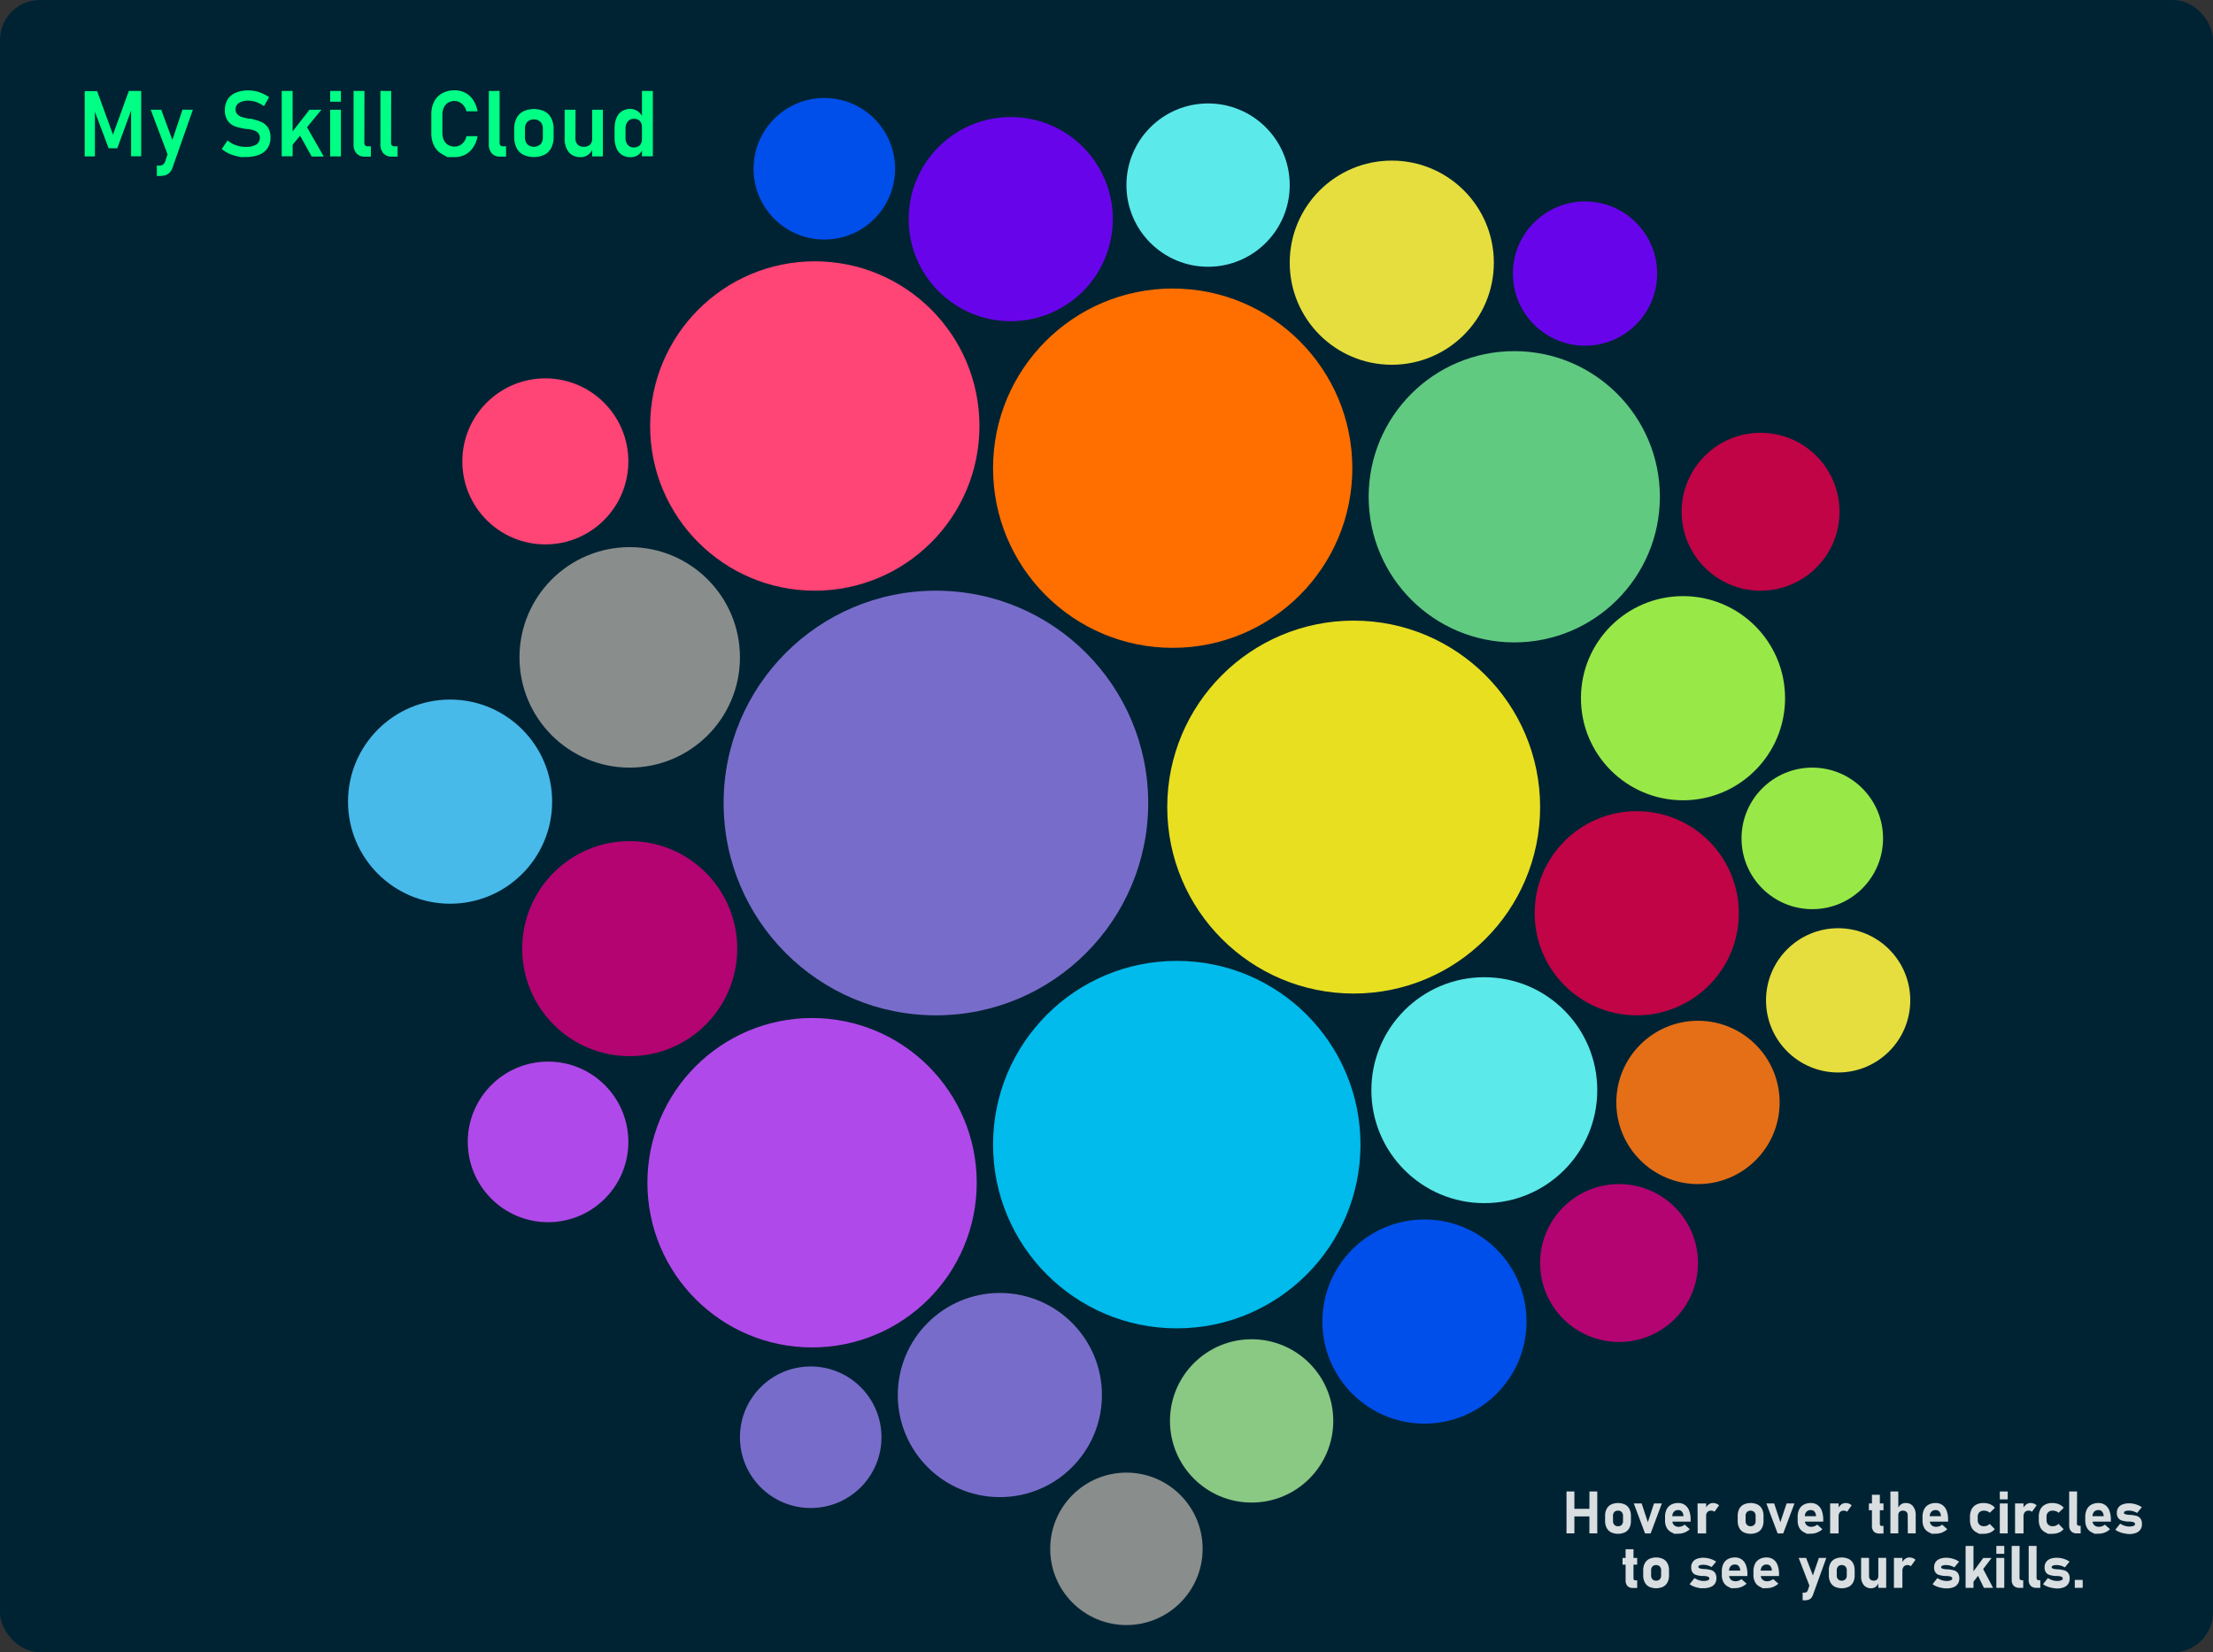 <svg id="Capa_1" data-name="Capa 1" xmlns="http://www.w3.org/2000/svg" viewBox="0 0 813.1 607"><rect x="0" y="0" width="813.1" height="607" fill="#333333" stroke="none"/><defs><style>.cls-1{fill:#002333;}.cls-2{fill:#00ff84;}.cls-3{opacity:0.85;}.cls-4{fill:#fff;}.cls-5{fill:#ff6f00;}.cls-6{fill:#786ccb;}.cls-7{fill:#00bbec;}.cls-8{fill:#ff4476;}.cls-9{fill:#898e8d;}.cls-10{fill:#b30472;}.cls-11{fill:#47baea;}.cls-12{fill:#b049ea;}.cls-13{fill:#61ca81;}.cls-14{fill:#e8df21;}.cls-15{fill:#89c984;}.cls-16{fill:#898d8c;}.cls-17{fill:#004fea;}.cls-18{fill:#5ce9ea;}.cls-19{fill:#c00446;}.cls-20{fill:#e5de3e;}.cls-21{fill:#e56f17;}.cls-22{fill:#98e948;}.cls-23{fill:#6804ea;}</style></defs><title>skillCloud</title><rect class="cls-1" width="813.1" height="607" rx="14.65"/><path class="cls-2" d="M47.46,33.42H52v24h-3.7V39.13l.16,1.06L43.23,54.46H40.05L34.79,40.52,35,39.13V57.47H31.25v-24h4.57l5.82,16Z" transform="translate(-0.13)"/><path class="cls-2" d="M55.5,40.3h3.86l5.52,14.92-2.36,3.66ZM71,40.3,63.56,61.49a5.28,5.28,0,0,1-1.05,1.86,3.55,3.55,0,0,1-1.58,1,7.73,7.73,0,0,1-2.32.3h-.84V60.82h.84a2.1,2.1,0,0,0,2.22-1.53l6.35-19Z" transform="translate(-0.13)"/><path class="cls-2" d="M88.77,57.72l-1.59-.34a13.22,13.22,0,0,1-3-1,11.33,11.33,0,0,1-2.55-1.64l2.1-3.16a9.54,9.54,0,0,0,3.11,1.78,10.91,10.91,0,0,0,3.67.61,6.94,6.94,0,0,0,3.75-.86,2.77,2.77,0,0,0,1.33-2.44h0A2.49,2.49,0,0,0,95,48.9a3.41,3.41,0,0,0-1.55-1A17.37,17.37,0,0,0,91,47.37l-.1,0-.1,0-.29,0a23.83,23.83,0,0,1-4-.94,5.66,5.66,0,0,1-2.65-2,6.38,6.38,0,0,1-1.09-4h0a7.18,7.18,0,0,1,1-3.91,6.45,6.45,0,0,1,3-2.46,11.68,11.68,0,0,1,4.7-.85,12.1,12.1,0,0,1,2.59.29,14,14,0,0,1,2.54.85A14.4,14.4,0,0,1,99,35.69L97.11,39a11.28,11.28,0,0,0-2.83-1.51,8.4,8.4,0,0,0-2.81-.51,6.37,6.37,0,0,0-3.53.83,2.67,2.67,0,0,0-1.25,2.36v0a2.46,2.46,0,0,0,.64,1.8,3.88,3.88,0,0,0,1.62,1,27.27,27.27,0,0,0,2.7.65l.12,0,.13,0,.18,0,.18,0A19.94,19.94,0,0,1,96,44.75a5.84,5.84,0,0,1,2.51,2,6.36,6.36,0,0,1,1,3.79v0a6.91,6.91,0,0,1-1.06,3.86,6.6,6.6,0,0,1-3.08,2.44,12.79,12.79,0,0,1-4.86.83Z" transform="translate(-0.13)"/><path class="cls-2" d="M103.64,33.42h4v24h-4Zm1.79,17.7,8.42-10.82h4.38l-12.6,15.32Zm4-3,3-2.25,6.67,11.64h-4.45Z" transform="translate(-0.13)"/><path class="cls-2" d="M121.44,33.42h3.94v3.95h-3.94Zm0,6.88h3.94V57.47h-3.94Z" transform="translate(-0.13)"/><path class="cls-2" d="M134,52.43a1.38,1.38,0,0,0,.31,1,1.18,1.18,0,0,0,.89.33h1.18v3.79h-2.15a4,4,0,0,1-3.09-1.19,4.77,4.77,0,0,1-1.1-3.36V33.42h4Z" transform="translate(-0.13)"/><path class="cls-2" d="M143.82,52.43a1.38,1.38,0,0,0,.32,1,1.18,1.18,0,0,0,.89.33h1.18v3.79h-2.15A4,4,0,0,1,141,56.33a4.77,4.77,0,0,1-1.1-3.36V33.42h3.95Z" transform="translate(-0.13)"/><path class="cls-2" d="M164.54,57.72l-1.93-1.08a7.26,7.26,0,0,1-3-3.1,10.37,10.37,0,0,1-1-4.78v-6.6a10.38,10.38,0,0,1,1-4.79,7.35,7.35,0,0,1,3-3.11,9.13,9.13,0,0,1,4.54-1.09,8.32,8.32,0,0,1,3.93.93A8,8,0,0,1,174,36.77a10.77,10.77,0,0,1,1.59,4.13h-4.07a5.83,5.83,0,0,0-.94-2,4.49,4.49,0,0,0-1.53-1.33,4.05,4.05,0,0,0-1.91-.46,4.32,4.32,0,0,0-2.37.62,4,4,0,0,0-1.55,1.76,6.25,6.25,0,0,0-.55,2.7v6.6a6.24,6.24,0,0,0,.55,2.69,4,4,0,0,0,1.55,1.76,4.49,4.49,0,0,0,2.37.61,4.22,4.22,0,0,0,1.93-.45,4.33,4.33,0,0,0,1.53-1.31,5.32,5.32,0,0,0,.92-2.06h4.07A10.81,10.81,0,0,1,174,54.12a7.9,7.9,0,0,1-2.93,2.68,8.35,8.35,0,0,1-3.91.92Z" transform="translate(-0.13)"/><path class="cls-2" d="M183.69,52.43a1.38,1.38,0,0,0,.32,1,1.16,1.16,0,0,0,.89.33h1.17v3.79h-2.15a4,4,0,0,1-3.08-1.19,4.73,4.73,0,0,1-1.1-3.36V33.42h3.95Z" transform="translate(-0.13)"/><path class="cls-2" d="M192.39,56.85a5.87,5.87,0,0,1-2.49-2.56,9,9,0,0,1-.85-4V47.45a8.78,8.78,0,0,1,.85-4,5.85,5.85,0,0,1,2.49-2.53,9.22,9.22,0,0,1,7.82,0,5.83,5.83,0,0,1,2.48,2.53,8.65,8.65,0,0,1,.85,4v2.84a8.71,8.71,0,0,1-.85,4,5.9,5.9,0,0,1-2.48,2.54,9.22,9.22,0,0,1-7.82,0ZM198.73,53a3.88,3.88,0,0,0,.86-2.69V47.45a3.8,3.8,0,0,0-.86-2.66,3.58,3.58,0,0,0-4.86,0,3.75,3.75,0,0,0-.86,2.66v2.84a3.88,3.88,0,0,0,.85,2.69,3.6,3.6,0,0,0,4.87,0Z" transform="translate(-0.13)"/><path class="cls-2" d="M211.55,50.74a3.25,3.25,0,0,0,.81,2.36,3,3,0,0,0,2.28.83,3.11,3.11,0,0,0,2.27-.78,3,3,0,0,0,.79-2.26l.24,3.67a5.07,5.07,0,0,1-1.66,2.25,4.41,4.41,0,0,1-2.83.91,5.36,5.36,0,0,1-4.32-1.8,7.65,7.65,0,0,1-1.53-5.1V40.3h4ZM217.7,40.3h3.94V57.47H217.7Z" transform="translate(-0.13)"/><path class="cls-2" d="M228.63,56.9a5.34,5.34,0,0,1-2-2.46,9.93,9.93,0,0,1-.69-3.9V47.27a10.26,10.26,0,0,1,.68-3.92,5.31,5.31,0,0,1,2-2.48,5.6,5.6,0,0,1,3.12-.85,4.63,4.63,0,0,1,2.65.81,5.8,5.8,0,0,1,1.93,2.28L236,46.77a3.8,3.8,0,0,0-.35-1.69,2.46,2.46,0,0,0-1-1.06,3.29,3.29,0,0,0-1.6-.36,2.82,2.82,0,0,0-2.28,1,4,4,0,0,0-.81,2.68v3.24a3.9,3.9,0,0,0,.81,2.64,2.87,2.87,0,0,0,2.28.94,3.18,3.18,0,0,0,1.6-.38,2.41,2.41,0,0,0,1-1.06A3.74,3.74,0,0,0,236,51l.23,3.77a4.71,4.71,0,0,1-1.64,2.16,4.6,4.6,0,0,1-2.74.81A5.69,5.69,0,0,1,228.63,56.9ZM236,33.42h4v24h-4Z" transform="translate(-0.13)"/><g class="cls-3"><path class="cls-4" d="M575.69,547.93h2.9v15.39h-2.9Zm1.35,6.36h9v2.8h-9Zm7.08-6.36H587v15.39h-2.9Z" transform="translate(-0.13)"/><path class="cls-4" d="M592.05,562.92a3.81,3.81,0,0,1-1.61-1.64,5.43,5.43,0,0,1-.56-2.58v-1.79a5.35,5.35,0,0,1,.56-2.56,3.76,3.76,0,0,1,1.61-1.62,6.18,6.18,0,0,1,5.14,0,3.73,3.73,0,0,1,1.62,1.62,5.47,5.47,0,0,1,.55,2.56v1.82a5.47,5.47,0,0,1-.55,2.56,3.8,3.8,0,0,1-1.62,1.63,6.18,6.18,0,0,1-5.14,0Zm3.93-2.75a2,2,0,0,0,.48-1.44v-1.82a2,2,0,0,0-.48-1.43,1.81,1.81,0,0,0-1.37-.51,1.76,1.76,0,0,0-1.35.51,2,2,0,0,0-.48,1.43v1.82a2,2,0,0,0,.48,1.44,1.75,1.75,0,0,0,1.35.52A1.82,1.82,0,0,0,596,560.17Z" transform="translate(-0.13)"/><path class="cls-4" d="M607.84,552.33h2.89l-4.12,11h-2.06l-4.13-11h2.89l2.27,6.89Z" transform="translate(-0.13)"/><path class="cls-4" d="M615.34,563.48l-1.13-.58a3.93,3.93,0,0,1-1.72-1.68,5.65,5.65,0,0,1-.59-2.66v-1.24a6.32,6.32,0,0,1,.56-2.78,3.93,3.93,0,0,1,1.66-1.76,5.31,5.31,0,0,1,2.62-.61,4.16,4.16,0,0,1,2.46.72,4.37,4.37,0,0,1,1.56,2.09,9.07,9.07,0,0,1,.54,3.31V559h-7.52v-2h4.87l0-.25a2.58,2.58,0,0,0-.6-1.47,1.65,1.65,0,0,0-1.28-.52,2.14,2.14,0,0,0-1.63.62,2.55,2.55,0,0,0-.57,1.77v1.4a2.32,2.32,0,0,0,.63,1.74,2.38,2.38,0,0,0,1.76.61,3.29,3.29,0,0,0,1.15-.21,3.43,3.43,0,0,0,1-.58l1.89,1.68a6.23,6.23,0,0,1-1.92,1.21,5.74,5.74,0,0,1-2.16.43Z" transform="translate(-0.13)"/><path class="cls-4" d="M623.84,552.33H627v11h-3.11Zm5.66,2.74a2.17,2.17,0,0,0-.71-.1,1.69,1.69,0,0,0-1.36.57,2.34,2.34,0,0,0-.48,1.57l-.22-2.86a3.87,3.87,0,0,1,1.18-1.53,2.6,2.6,0,0,1,1.59-.55,3.52,3.52,0,0,1,1.25.22,2.88,2.88,0,0,1,1,.64l-1.7,2.36A1.43,1.43,0,0,0,629.5,555.07Z" transform="translate(-0.13)"/><path class="cls-4" d="M640.77,562.92a3.77,3.77,0,0,1-1.62-1.64,5.55,5.55,0,0,1-.55-2.58v-1.79a5.47,5.47,0,0,1,.55-2.56,3.73,3.73,0,0,1,1.62-1.62,6.18,6.18,0,0,1,5.14,0,3.73,3.73,0,0,1,1.62,1.62,5.47,5.47,0,0,1,.55,2.56v1.82a5.47,5.47,0,0,1-.55,2.56,3.8,3.8,0,0,1-1.62,1.63,6.18,6.18,0,0,1-5.14,0Zm3.92-2.75a2,2,0,0,0,.49-1.44v-1.82a2,2,0,0,0-.49-1.43,2.06,2.06,0,0,0-2.71,0,2,2,0,0,0-.48,1.43v1.82a2.06,2.06,0,0,0,.47,1.44,2,2,0,0,0,2.72,0Z" transform="translate(-0.13)"/><path class="cls-4" d="M656.56,552.33h2.89l-4.13,11h-2.05l-4.13-11H652l2.27,6.89Z" transform="translate(-0.13)"/><path class="cls-4" d="M664.06,563.48l-1.13-.58a3.88,3.88,0,0,1-1.72-1.68,5.53,5.53,0,0,1-.59-2.66v-1.24a6.32,6.32,0,0,1,.56-2.78,4,4,0,0,1,1.65-1.76,5.37,5.37,0,0,1,2.62-.61,4.19,4.19,0,0,1,2.47.72,4.37,4.37,0,0,1,1.56,2.09,9.07,9.07,0,0,1,.54,3.31V559H662.5v-2h4.87l0-.25a2.58,2.58,0,0,0-.6-1.47,1.66,1.66,0,0,0-1.29-.52,2.12,2.12,0,0,0-1.62.62,2.5,2.5,0,0,0-.58,1.77v1.4a2.32,2.32,0,0,0,.63,1.74,2.43,2.43,0,0,0,1.77.61,3.33,3.33,0,0,0,1.15-.21,3.43,3.43,0,0,0,1-.58l1.89,1.68a6.16,6.16,0,0,1-1.93,1.21,5.65,5.65,0,0,1-2.15.43Z" transform="translate(-0.13)"/><path class="cls-4" d="M672.56,552.33h3.11v11h-3.11Zm5.66,2.74a2.17,2.17,0,0,0-.71-.1,1.69,1.69,0,0,0-1.36.57,2.34,2.34,0,0,0-.48,1.57l-.22-2.86a3.78,3.78,0,0,1,1.18-1.53,2.6,2.6,0,0,1,1.59-.55,3.47,3.47,0,0,1,1.24.22,2.78,2.78,0,0,1,1,.64l-1.69,2.36A1.43,1.43,0,0,0,678.22,555.07Z" transform="translate(-0.13)"/><path class="cls-4" d="M686.79,552.33h5.37v2.48h-5.37Zm1.8,10.31a3.13,3.13,0,0,1-.67-2.18V549.14h2.9v10.6a1,1,0,0,0,.16.62.52.52,0,0,0,.46.22h.72v2.79H690.7A2.73,2.73,0,0,1,688.59,562.64Z" transform="translate(-0.13)"/><path class="cls-4" d="M694.7,547.93h2.9v15.39h-2.9Zm6.36,8.73a1.67,1.67,0,0,0-.47-1.25,1.81,1.81,0,0,0-1.3-.44,1.68,1.68,0,0,0-1.25.45,1.74,1.74,0,0,0-.44,1.26l-.22-2.43a4.18,4.18,0,0,1,1.19-1.56,2.89,2.89,0,0,1,1.74-.52,3.26,3.26,0,0,1,2.69,1.17,5.1,5.1,0,0,1,1,3.31v6.67h-2.9Z" transform="translate(-0.13)"/><path class="cls-4" d="M709.94,563.48l-1.13-.58a3.88,3.88,0,0,1-1.72-1.68,5.53,5.53,0,0,1-.59-2.66v-1.24a6.32,6.32,0,0,1,.56-2.78,4,4,0,0,1,1.65-1.76,5.37,5.37,0,0,1,2.62-.61,4.19,4.19,0,0,1,2.47.72,4.37,4.37,0,0,1,1.56,2.09,9.07,9.07,0,0,1,.54,3.31V559h-7.52v-2h4.87l0-.25a2.58,2.58,0,0,0-.6-1.47,1.66,1.66,0,0,0-1.29-.52,2.12,2.12,0,0,0-1.62.62,2.5,2.5,0,0,0-.58,1.77v1.4a2.32,2.32,0,0,0,.63,1.74,2.43,2.43,0,0,0,1.77.61,3.33,3.33,0,0,0,1.15-.21,3.43,3.43,0,0,0,1-.58l1.89,1.68a6.16,6.16,0,0,1-1.93,1.21,5.65,5.65,0,0,1-2.15.43Z" transform="translate(-0.13)"/><path class="cls-4" d="M727.34,563.48l-1.12-.6a4,4,0,0,1-1.69-1.74,6,6,0,0,1-.59-2.75v-1.18a5.84,5.84,0,0,1,.59-2.72,3.9,3.9,0,0,1,1.69-1.72,5.62,5.62,0,0,1,2.69-.6,6.71,6.71,0,0,1,1.7.21,5.26,5.26,0,0,1,1.43.6,3.88,3.88,0,0,1,1.06.95l-1.87,1.82a3,3,0,0,0-1-.58,3.28,3.28,0,0,0-1.13-.2,2.34,2.34,0,0,0-1.7.59,2.17,2.17,0,0,0-.61,1.65v1.18a2.27,2.27,0,0,0,.61,1.7,2.3,2.3,0,0,0,1.7.6,2.94,2.94,0,0,0,1.14-.23,2.88,2.88,0,0,0,.94-.63l1.87,1.92a4,4,0,0,1-1.07.94,5.24,5.24,0,0,1-1.43.59,7.05,7.05,0,0,1-1.69.2Z" transform="translate(-0.13)"/><path class="cls-4" d="M734.9,547.93h2.9v2.9h-2.9Zm0,4.4h2.9v11h-2.9Z" transform="translate(-0.13)"/><path class="cls-4" d="M740.5,552.33h3.11v11H740.5Zm5.66,2.74a2.17,2.17,0,0,0-.71-.1,1.7,1.7,0,0,0-1.36.57,2.34,2.34,0,0,0-.48,1.57l-.22-2.86a3.87,3.87,0,0,1,1.18-1.53,2.6,2.6,0,0,1,1.59-.55,3.52,3.52,0,0,1,1.25.22,2.88,2.88,0,0,1,1,.64l-1.7,2.36A1.43,1.43,0,0,0,746.16,555.07Z" transform="translate(-0.13)"/><path class="cls-4" d="M752.62,563.48l-1.12-.6a4,4,0,0,1-1.7-1.74,6.1,6.1,0,0,1-.58-2.75v-1.18a6,6,0,0,1,.58-2.72,4,4,0,0,1,1.7-1.72,5.62,5.62,0,0,1,2.69-.6,6.71,6.71,0,0,1,1.7.21,5.26,5.26,0,0,1,1.43.6,3.88,3.88,0,0,1,1.06.95l-1.87,1.82a3,3,0,0,0-1-.58,3.28,3.28,0,0,0-1.13-.2,2.34,2.34,0,0,0-1.7.59,2.17,2.17,0,0,0-.61,1.65v1.18a2.27,2.27,0,0,0,.61,1.7,2.3,2.3,0,0,0,1.7.6,2.94,2.94,0,0,0,1.14-.23,2.88,2.88,0,0,0,.94-.63l1.87,1.92a4,4,0,0,1-1.07.94,5.24,5.24,0,0,1-1.43.59,7.05,7.05,0,0,1-1.69.2Z" transform="translate(-0.13)"/><path class="cls-4" d="M763.24,559.69a.78.78,0,0,0,.23.62.91.91,0,0,0,.65.22h.48v2.79h-1.48a2.69,2.69,0,0,1-2-.76,3,3,0,0,1-.73-2.15V547.93h2.9Z" transform="translate(-0.13)"/><path class="cls-4" d="M769.74,563.48l-1.13-.58a3.93,3.93,0,0,1-1.72-1.68,5.65,5.65,0,0,1-.59-2.66v-1.24a6.32,6.32,0,0,1,.56-2.78,3.93,3.93,0,0,1,1.66-1.76,5.31,5.31,0,0,1,2.62-.61,4.16,4.16,0,0,1,2.46.72,4.37,4.37,0,0,1,1.56,2.09,9.07,9.07,0,0,1,.54,3.31V559h-7.52v-2h4.87l0-.25a2.58,2.58,0,0,0-.6-1.47,1.65,1.65,0,0,0-1.28-.52,2.14,2.14,0,0,0-1.63.62,2.55,2.55,0,0,0-.58,1.77v1.4a2.32,2.32,0,0,0,.63,1.74,2.43,2.43,0,0,0,1.77.61,3.33,3.33,0,0,0,1.15-.21,3.43,3.43,0,0,0,1-.58l1.89,1.68a6.23,6.23,0,0,1-1.92,1.21,5.74,5.74,0,0,1-2.16.43Z" transform="translate(-0.13)"/><path class="cls-4" d="M781.46,563.48l-.93-.17a8.5,8.5,0,0,1-1.75-.52,6.65,6.65,0,0,1-1.44-.81l1.79-2.24a7.21,7.21,0,0,0,1.66.79,5.57,5.57,0,0,0,1.65.27,4.19,4.19,0,0,0,1.58-.23c.37-.15.56-.36.56-.63a.68.68,0,0,0-.24-.56,1.74,1.74,0,0,0-.63-.27,10.24,10.24,0,0,0-1.07-.14l-.38,0-.4,0-.09,0h-.09a10.81,10.81,0,0,1-2-.39,2.49,2.49,0,0,1-1.25-.89,3,3,0,0,1-.52-1.92,3.11,3.11,0,0,1,2.07-3.08,6.5,6.5,0,0,1,2.43-.41,8.6,8.6,0,0,1,1.67.17,9.45,9.45,0,0,1,1.59.49,7.91,7.91,0,0,1,1.41.76l-1.73,2.11a7,7,0,0,0-1.5-.63,5.79,5.79,0,0,0-1.5-.22,3.81,3.81,0,0,0-1.37.2c-.32.14-.48.33-.48.56a.46.46,0,0,0,.26.43,1.78,1.78,0,0,0,.64.23l1.13.15.19,0,.19,0h.19a13.82,13.82,0,0,1,2.08.38,2.79,2.79,0,0,1,1.38.93,3.28,3.28,0,0,1,.56,2.06,3.42,3.42,0,0,1-.55,2,3.35,3.35,0,0,1-1.61,1.24,6.67,6.67,0,0,1-2.55.43Z" transform="translate(-0.13)"/><path class="cls-4" d="M596.28,572.33h5.38v2.48h-5.38Zm1.8,10.31a3.18,3.18,0,0,1-.67-2.18V569.14h2.9v10.6a1.07,1.07,0,0,0,.16.62.54.54,0,0,0,.47.22h.72v2.79H600.2A2.75,2.75,0,0,1,598.08,582.64Z" transform="translate(-0.13)"/><path class="cls-4" d="M606.05,582.92a3.81,3.81,0,0,1-1.61-1.64,5.43,5.43,0,0,1-.56-2.58v-1.79a5.35,5.35,0,0,1,.56-2.56,3.76,3.76,0,0,1,1.61-1.62,6.18,6.18,0,0,1,5.14,0,3.73,3.73,0,0,1,1.62,1.62,5.47,5.47,0,0,1,.55,2.56v1.82a5.47,5.47,0,0,1-.55,2.56,3.8,3.8,0,0,1-1.62,1.63,6.18,6.18,0,0,1-5.14,0Zm3.93-2.75a2,2,0,0,0,.48-1.44v-1.82a2,2,0,0,0-.48-1.43,1.81,1.81,0,0,0-1.37-.51,1.76,1.76,0,0,0-1.35.51,2,2,0,0,0-.48,1.43v1.82a2,2,0,0,0,.48,1.44,1.75,1.75,0,0,0,1.35.52A1.82,1.82,0,0,0,610,580.17Z" transform="translate(-0.13)"/><path class="cls-4" d="M625.05,583.48l-.93-.17a8.88,8.88,0,0,1-1.75-.52,6.65,6.65,0,0,1-1.44-.81l1.79-2.24a7.41,7.41,0,0,0,1.66.79,5.58,5.58,0,0,0,1.66.27,4.13,4.13,0,0,0,1.57-.23c.38-.15.56-.36.56-.63a.68.68,0,0,0-.24-.56,1.69,1.69,0,0,0-.62-.27,10.63,10.63,0,0,0-1.07-.14l-.39,0-.4,0-.09,0h-.09a11.18,11.18,0,0,1-2-.39,2.49,2.49,0,0,1-1.25-.89,3.09,3.09,0,0,1-.51-1.92,3.12,3.12,0,0,1,2.06-3.08,6.52,6.52,0,0,1,2.44-.41,8.5,8.5,0,0,1,1.66.17,9.29,9.29,0,0,1,1.6.49,8.67,8.67,0,0,1,1.41.76L629,575.7a7,7,0,0,0-1.5-.63,5.93,5.93,0,0,0-1.51-.22,3.75,3.75,0,0,0-1.36.2c-.33.14-.49.33-.49.56a.47.47,0,0,0,.26.43,1.84,1.84,0,0,0,.65.23l1.12.15.19,0,.19,0h.19a14,14,0,0,1,2.09.38,2.77,2.77,0,0,1,1.37.93,3.22,3.22,0,0,1,.57,2.06,3.5,3.5,0,0,1-.55,2,3.45,3.45,0,0,1-1.61,1.24,6.74,6.74,0,0,1-2.55.43Z" transform="translate(-0.13)"/><path class="cls-4" d="M636.2,583.48l-1.13-.58a3.93,3.93,0,0,1-1.72-1.68,5.65,5.65,0,0,1-.59-2.66v-1.24a6.32,6.32,0,0,1,.56-2.78,3.93,3.93,0,0,1,1.66-1.76,5.31,5.31,0,0,1,2.62-.61,4.16,4.16,0,0,1,2.46.72,4.37,4.37,0,0,1,1.56,2.09,9.07,9.07,0,0,1,.54,3.31V579h-7.52v-2h4.87l0-.25a2.58,2.58,0,0,0-.6-1.47,1.65,1.65,0,0,0-1.28-.52,2.14,2.14,0,0,0-1.63.62,2.55,2.55,0,0,0-.58,1.77v1.4a2.32,2.32,0,0,0,.63,1.74,2.43,2.43,0,0,0,1.77.61,3.33,3.33,0,0,0,1.15-.21,3.43,3.43,0,0,0,1-.58l1.89,1.68a6.23,6.23,0,0,1-1.92,1.21,5.74,5.74,0,0,1-2.16.43Z" transform="translate(-0.13)"/><path class="cls-4" d="M647.82,583.48l-1.12-.58a3.9,3.9,0,0,1-1.73-1.68,5.65,5.65,0,0,1-.59-2.66v-1.24a6.18,6.18,0,0,1,.57-2.78,4,4,0,0,1,1.65-1.76,5.34,5.34,0,0,1,2.62-.61,4.21,4.21,0,0,1,2.47.72,4.5,4.5,0,0,1,1.56,2.09,9.3,9.3,0,0,1,.53,3.31V579h-7.51v-2h4.87l0-.25a2.51,2.51,0,0,0-.59-1.47,1.66,1.66,0,0,0-1.29-.52,2.14,2.14,0,0,0-1.63.62,2.55,2.55,0,0,0-.57,1.77v1.4a2.32,2.32,0,0,0,.63,1.74,2.42,2.42,0,0,0,1.76.61,3.61,3.61,0,0,0,2.19-.79l1.9,1.68a6.28,6.28,0,0,1-1.93,1.21,5.66,5.66,0,0,1-2.16.43Z" transform="translate(-0.13)"/><path class="cls-4" d="M661,572.33h2.73l3.7,9.55-1.83,2.34Zm10.15,0-4.89,13.56a3.45,3.45,0,0,1-.68,1.19,2.17,2.17,0,0,1-1,.63,4.74,4.74,0,0,1-1.47.2h-.65v-2.82h.65a1.38,1.38,0,0,0,.78-.21,1.29,1.29,0,0,0,.47-.67l4.07-11.88Z" transform="translate(-0.13)"/><path class="cls-4" d="M674.26,582.92a3.77,3.77,0,0,1-1.62-1.64,5.55,5.55,0,0,1-.55-2.58v-1.79a5.47,5.47,0,0,1,.55-2.56,3.73,3.73,0,0,1,1.62-1.62,6.18,6.18,0,0,1,5.14,0,3.73,3.73,0,0,1,1.62,1.62,5.47,5.47,0,0,1,.55,2.56v1.82a5.47,5.47,0,0,1-.55,2.56,3.8,3.8,0,0,1-1.62,1.63,6.18,6.18,0,0,1-5.14,0Zm3.92-2.75a2,2,0,0,0,.49-1.44v-1.82a2,2,0,0,0-.49-1.43,1.79,1.79,0,0,0-1.36-.51,1.76,1.76,0,0,0-1.35.51,2,2,0,0,0-.48,1.43v1.82a2.06,2.06,0,0,0,.47,1.44,2,2,0,0,0,2.72,0Z" transform="translate(-0.13)"/><path class="cls-4" d="M686.85,579a1.67,1.67,0,0,0,.45,1.24,1.77,1.77,0,0,0,1.27.44,1.66,1.66,0,0,0,1.25-.45,1.74,1.74,0,0,0,.44-1.29l.15,2.4a3.36,3.36,0,0,1-1,1.52,2.59,2.59,0,0,1-1.74.61,3.37,3.37,0,0,1-2.73-1.14,4.8,4.8,0,0,1-1-3.22v-6.79h2.9Zm3.41-6.68h2.89v11h-2.89Z" transform="translate(-0.13)"/><path class="cls-4" d="M696,572.33h3.11v11H696Zm5.66,2.74a2.15,2.15,0,0,0-.7-.1,1.68,1.68,0,0,0-1.36.57,2.29,2.29,0,0,0-.49,1.57l-.22-2.86a4,4,0,0,1,1.18-1.53,2.64,2.64,0,0,1,1.59-.55,3.52,3.52,0,0,1,1.25.22,2.88,2.88,0,0,1,1,.64l-1.7,2.36A1.43,1.43,0,0,0,701.67,575.07Z" transform="translate(-0.13)"/><path class="cls-4" d="M714.3,583.48l-.93-.17a8.59,8.59,0,0,1-1.74-.52,6.21,6.21,0,0,1-1.44-.81l1.78-2.24a7.28,7.28,0,0,0,1.67.79,5.57,5.57,0,0,0,1.65.27,4.19,4.19,0,0,0,1.58-.23c.37-.15.56-.36.56-.63a.66.66,0,0,0-.25-.56,1.69,1.69,0,0,0-.62-.27,10.63,10.63,0,0,0-1.07-.14l-.39,0-.39,0-.09,0h-.09a10.81,10.81,0,0,1-2-.39,2.47,2.47,0,0,1-1.26-.89,3.09,3.09,0,0,1-.51-1.92,3.31,3.31,0,0,1,.53-1.89,3.25,3.25,0,0,1,1.53-1.19,6.55,6.55,0,0,1,2.44-.41,8.6,8.6,0,0,1,1.67.17,9.45,9.45,0,0,1,1.59.49,7.91,7.91,0,0,1,1.41.76l-1.73,2.11a7,7,0,0,0-1.5-.63,5.8,5.8,0,0,0-1.51-.22,3.75,3.75,0,0,0-1.36.2c-.33.14-.49.33-.49.56a.47.47,0,0,0,.26.43,1.84,1.84,0,0,0,.65.23l1.12.15.2,0,.19,0H716a13.82,13.82,0,0,1,2.08.38,2.77,2.77,0,0,1,1.37.93,3.22,3.22,0,0,1,.57,2.06,3.23,3.23,0,0,1-2.16,3.2,6.74,6.74,0,0,1-2.55.43Z" transform="translate(-0.13)"/><path class="cls-4" d="M722.33,567.93h2.9v15.39h-2.9Zm1.35,11.43,5.13-7h3.07l-7.8,10.23Zm2.61-1.71,2.39-1.44,3.74,7.11h-3.36Z" transform="translate(-0.13)"/><path class="cls-4" d="M733.63,567.93h2.91v2.9h-2.91Zm0,4.4h2.91v11h-2.91Z" transform="translate(-0.13)"/><path class="cls-4" d="M742.14,579.69a.81.81,0,0,0,.22.62.93.93,0,0,0,.65.22h.49v2.79H742a2.69,2.69,0,0,1-2-.76,3,3,0,0,1-.73-2.15V567.93h2.9Z" transform="translate(-0.13)"/><path class="cls-4" d="M748.41,579.69a.81.81,0,0,0,.23.62.93.93,0,0,0,.65.22h.49v2.79H748.3a2.71,2.71,0,0,1-2.06-.76,3,3,0,0,1-.73-2.15V567.93h2.9Z" transform="translate(-0.13)"/><path class="cls-4" d="M754.9,583.48l-.93-.17a8.88,8.88,0,0,1-1.75-.52,6.65,6.65,0,0,1-1.44-.81l1.79-2.24a7.28,7.28,0,0,0,1.67.79,5.47,5.47,0,0,0,1.65.27,4.13,4.13,0,0,0,1.57-.23q.57-.23.57-.63a.69.69,0,0,0-.25-.56,1.69,1.69,0,0,0-.62-.27,10.63,10.63,0,0,0-1.07-.14l-.39,0-.4,0-.09,0h-.08a10.81,10.81,0,0,1-2-.39,2.47,2.47,0,0,1-1.26-.89,3.09,3.09,0,0,1-.51-1.92,3.12,3.12,0,0,1,2.06-3.08,6.52,6.52,0,0,1,2.44-.41,8.5,8.5,0,0,1,1.66.17,9.29,9.29,0,0,1,1.6.49,7.91,7.91,0,0,1,1.41.76l-1.73,2.11a7,7,0,0,0-1.5-.63,5.93,5.93,0,0,0-1.51-.22,3.75,3.75,0,0,0-1.36.2c-.33.14-.49.33-.49.56a.47.47,0,0,0,.26.43,1.84,1.84,0,0,0,.65.23l1.12.15.19,0,.19,0h.2a14.07,14.07,0,0,1,2.08.38,2.77,2.77,0,0,1,1.37.93,3.22,3.22,0,0,1,.57,2.06,3.5,3.5,0,0,1-.55,2,3.45,3.45,0,0,1-1.61,1.24,6.74,6.74,0,0,1-2.55.43Z" transform="translate(-0.13)"/><path class="cls-4" d="M762.45,580.42h2.9v2.9h-2.9Z" transform="translate(-0.13)"/></g><circle class="cls-5" cx="430.87" cy="172" r="66"/><circle class="cls-6" cx="343.87" cy="295" r="78"/><circle class="cls-7" cx="432.37" cy="420.5" r="67.5"/><circle class="cls-8" cx="299.37" cy="156.5" r="60.5"/><circle class="cls-8" cx="200.37" cy="169.5" r="30.5"/><circle class="cls-9" cx="231.37" cy="241.5" r="40.5"/><circle class="cls-10" cx="231.37" cy="348.5" r="39.5"/><circle class="cls-11" cx="165.37" cy="294.5" r="37.5"/><circle class="cls-12" cx="201.37" cy="419.5" r="29.5"/><circle class="cls-12" cx="298.37" cy="434.5" r="60.5"/><circle class="cls-13" cx="556.37" cy="182.5" r="53.5"/><circle class="cls-14" cx="497.37" cy="296.5" r="68.5"/><circle class="cls-6" cx="297.87" cy="528" r="26"/><circle class="cls-6" cx="367.37" cy="512.5" r="37.5"/><circle class="cls-15" cx="459.87" cy="522" r="30"/><circle class="cls-16" cx="413.87" cy="569" r="28"/><circle class="cls-10" cx="594.87" cy="464" r="29"/><circle class="cls-17" cx="523.37" cy="485.5" r="37.5"/><circle class="cls-18" cx="545.37" cy="400.5" r="41.5"/><circle class="cls-19" cx="601.37" cy="335.5" r="37.5"/><circle class="cls-20" cx="675.37" cy="367.5" r="26.5"/><circle class="cls-21" cx="623.87" cy="405" r="30"/><circle class="cls-22" cx="665.87" cy="308" r="26"/><circle class="cls-22" cx="618.37" cy="256.5" r="37.5"/><circle class="cls-19" cx="646.87" cy="188" r="29"/><circle class="cls-23" cx="582.37" cy="100.5" r="26.5"/><circle class="cls-20" cx="511.37" cy="96.5" r="37.5"/><circle class="cls-18" cx="443.87" cy="68" r="30"/><circle class="cls-23" cx="371.37" cy="80.5" r="37.5"/><circle class="cls-17" cx="302.87" cy="62" r="26"/></svg>